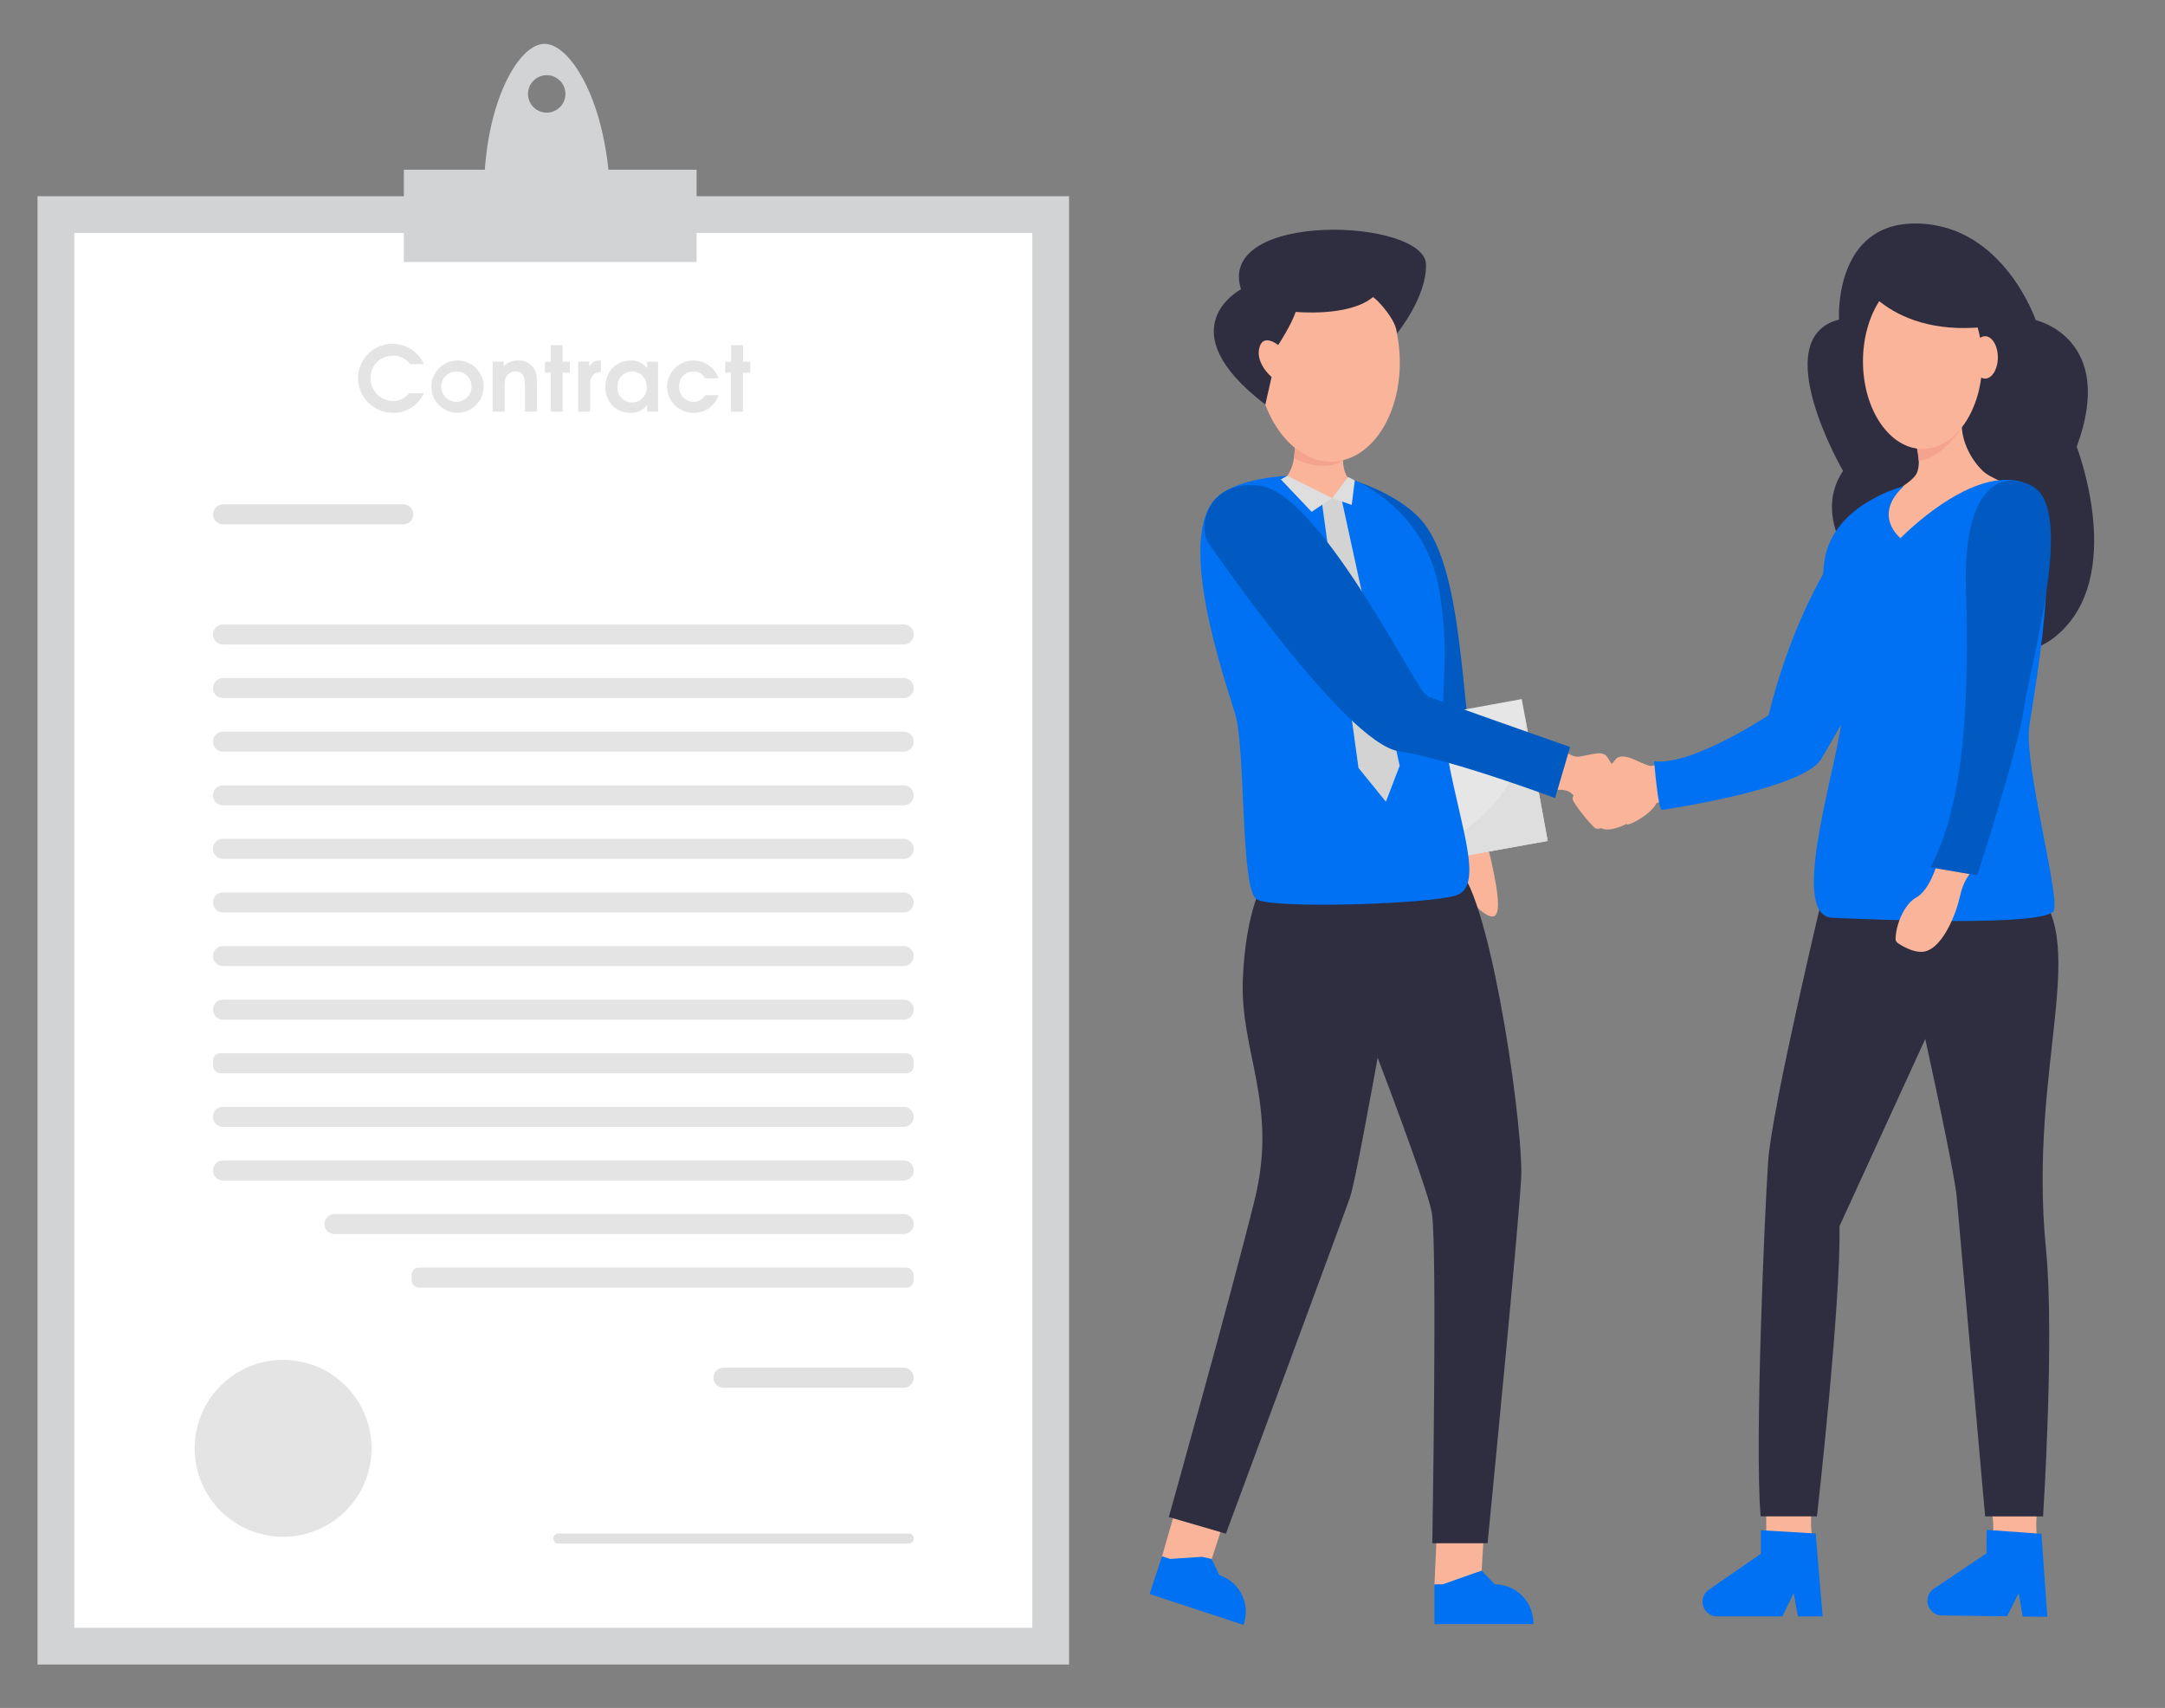 <!DOCTYPE svg PUBLIC "-//W3C//DTD SVG 1.1//EN" "http://www.w3.org/Graphics/SVG/1.1/DTD/svg11.dtd">
<svg id="e0dde367-83fa-4680-b0da-70d022910805" data-name="Layer 1" xmlns="http://www.w3.org/2000/svg" xmlns:xlink="http://www.w3.org/1999/xlink" width="865.76" height="682.89" viewBox="0 0 865.76 682.89">
<rect x="0" y="0" width="865.76" height="682.89" fill="#808080" stroke="none"/>
<defs>
<linearGradient id="ffd65cad-64d0-4e53-a42e-d4b940121073" x1="797.17" y1="192.2" x2="798.92" y2="192.2" gradientUnits="userSpaceOnUse">
<stop offset="0" stop-color="#ffdc17"/>
<stop offset="0.52" stop-color="#fdbf20"/>
<stop offset="1" stop-color="#faa02a"/>
</linearGradient>
<style xmlns="http://www.w3.org/1999/xhtml">*, ::after, ::before { box-sizing: border-box; }
img, svg { vertical-align: middle; }
</style>
<style xmlns="http://www.w3.org/1999/xhtml">*, body, html { -webkit-font-smoothing: antialiased; }
img, svg { max-width: 100%; }
</style>
</defs>
<path d="M633.28,315.59s-5.07,1.82-4.36,4.1,8.25,11.39,9.33,11.61c2.84.56,6.07-2.8,6.07-2.8Z" fill="#f9b499"/>
<path d="M623.82,298.51s4.13,4.55,7.67,4c6-.93,9.57-2.66,11.45.5,2.15,3.63,14.5,20.94,11.77,23.56s-12.13,7.36-15.42,3.82c-3.45-3.71-5.6-7.93-10.39-12.7-4.39-4.36-8.93.92-15.62-4.64C611.1,311.24,615.82,296.23,623.82,298.51Z" fill="#f9b499"/>
<path d="M662.41,321.15c-2.79,5.55-14.69,10.77-11.43,7.51s.28-13.43-2.27-16.13-10,3.46-13.16,1.47,6-4.34,10.3-10.13c3-4,10.09,1.65,14.19,2.41l3.3-.48L665.12,320Z" fill="#f9b499"/>
<path d="M471.39,599l-6.82,23.67s17.88,5.8,18.2,5.69,7.46-22.57,7.46-22.57Z" fill="#f9b499"/>
<polygon points="574.88 605.67 573.62 633.72 592.2 632.95 593.69 607.96 574.88 605.67" fill="#f9b499"/>
<path d="M551.46,239.3c-11.56,10.28-64.33-40.86-44.71-44.21,10.06-1.72,11.7-11.62,10.9-20.86,0-.16,0-.32,0-.48A76.78,76.78,0,0,0,514,157.26c13-16.9,28.94-11.62,24.61,12.29a75.8,75.8,0,0,0-1.57,14c0,.16,0,.32,0,.47.36,9.29,5.68,10.84,16.47,14.24C568.22,202.91,563,229,551.46,239.3Z" fill="#f9b499"/>
<path d="M594.86,338c-4.15.44-8.1,2.06-12.24,3.06,4.76,9.82,1.63,16.66,9.49,23C600.18,370.54,601.35,364.54,594.86,338Z" fill="#f9b499"/>
<path d="M593.1,327.89c-9.25-35.18-6.13-94.1-22.93-117.64-9-12.62-30-18.51-30-18.51C520.91,198.94,571.78,324,579.37,337c.86,1.48,1.92,3.67,2.54,4.85,4.2-.84,9.92-2.23,14-3.47C595.25,335.51,594,331.21,593.1,327.89Z" fill="#0071f2" data-primary="true"/>
<path d="M593.1,327.89c-9.25-35.18-6.13-94.1-22.93-117.64-9-12.62-30-18.51-30-18.51C520.91,198.94,571.78,324,579.37,337c.86,1.48,1.92,3.67,2.54,4.85,4.2-.84,9.92-2.23,14-3.47C595.25,335.51,594,331.21,593.1,327.89Z" opacity="0.2"/>
<polygon points="618.9 336.23 537.9 350.83 533.25 351.67 519.84 295.64 608.53 279.51 618.9 336.23" fill="#e6e6e6"/>
<path d="M618.9,336.23l-81,14.6c82-17.21,71.6-66.05,71.6-66.05Z" fill="#dedede"/>
<path d="M582,346.7c12.6,5.91,26.39,96.13,26.37,122.42,0,10.59-13.51,147.93-13.51,147.93H572.76s2-117.45-.13-131.78c-2.17-14.6-50.52-136.84-50.52-136.84Z" fill="#2f2e41" data-secondary="true"/>
<path d="M506,351.32s-7.82,11.13-9,40.25,14.17,50,4.72,88.17S467.4,606.56,467.4,606.56l22.83,6.65s46.14-124.41,49.68-134.65S564.37,346.7,564.37,346.7Z" fill="#2f2e41" data-secondary="true"/>
<path d="M541.58,192s28.63,11.38,34,44.24-1.63,39.35,3.5,67.18,14.5,51.09,3.06,54.63-72.93,5.37-79.55,1.58-4.42-60-8.61-74-24.32-71.34-7.15-86.94c8.5-7.72,27.9-8.46,27.9-8.46S529.17,212.86,541.58,192Z" fill="#0071f2" data-primary="true"/>
<polygon points="536.2 198.25 559.71 306.18 554.21 320.56 543.25 307.04 528.52 200.24 536.2 198.25" fill="#d3d3d3"/>
<polygon points="514.77 190.25 532.71 199.16 524.49 204.64 512.2 191.68 514.77 190.25" fill="#dedede"/>
<polygon points="532.71 199.16 539.11 190.71 541.77 192.11 540.54 201.88 532.71 199.16" fill="#dedede"/>
<path d="M483.34,217.24S537.77,297,559.4,300.38s62.46,18.72,62.46,18.72l6-20.42s-55.63-19.52-56.42-20.09,3.15,2.85-1.58-1.16-42.45-80.23-66-83.21C483,191.58,478.73,210.65,483.34,217.24Z" fill="#0071f2" data-primary="true"/>
<path d="M483.34,217.24S537.77,297,559.4,300.38s62.46,18.72,62.46,18.72l6-20.42s-55.63-19.52-56.42-20.09,3.15,2.85-1.58-1.16-42.45-80.23-66-83.21C483,191.58,478.73,210.65,483.34,217.24Z" opacity="0.2"/>
<path d="M706.26,613c.09-.06,0-11.6,0-11.6h18.52a42.83,42.83,0,0,0,.34,15.81Z" fill="#f9b499"/>
<path d="M815.2,618.54a42.84,42.84,0,0,1-.34-15.81H796.35s1.5,9.32.23,11.34a1,1,0,0,1-.23.26Z" fill="#f9b499"/>
<path d="M743.64,208.22c-1.14.63-23.86,27-36.39,77.75,0,0-30.79,20.42-45.77,18.38,0,0,1.58,19.75,3.13,19.48s56.48-8.27,63.68-20.36,45-77.06,36.75-90S755.84,201.49,743.64,208.22Z" fill="#0071f2" data-primary="true"/>
<path d="M729.34,356.1S708.51,443,707.06,464.35c-1.33,19.54-5.46,112.62-3,141.94h22.52s9.67-85.48,9-116l59.07-128.92Z" fill="#2f2e41" data-secondary="true"/>
<path d="M811.16,353c26.51,20.9-.39,71.93,7,146.3,3.49,35.27-1.16,107-1.16,107H793.84L782.55,479.64C782.24,468.1,756,353,756,353Z" fill="#2f2e41" data-secondary="true"/>
<path d="M799.08,192l.43,0-.47.05Z" fill="#f09898"/>
<path d="M798.92,192.06l-1.75.28C797.75,192.23,798.33,192.14,798.92,192.06Z" fill="url(#ffd65cad-64d0-4e53-a42e-d4b940121073)"/>
<path d="M746.9,232.77s-24-23.36-9.89-44.49c0,0-30.79-53-1.61-60.5,0,0-2.37-39.36,31.75-38.41S814.07,128,814.07,128s32.47,7.14,16.38,50.65c0,0,20.27,52.21-8.31,75.68S746.9,232.77,746.9,232.77Z" fill="#2f2e41" data-secondary="true"/>
<path d="M806.82,212.25c-2.86,20.53-49.17,10.53-55.19-1s12.57-16.17,15-22.38c1-2.66.78-5.93.16-8.8a34.79,34.79,0,0,0-2.32-6.91c-4.79-21.82,22-12.5,22-12.5a20.41,20.41,0,0,0-1.89,6.77c-.89,9,4.27,17,8.25,20.78C798.38,193.6,809.68,191.72,806.82,212.25Z" fill="#f9b499"/>
<path d="M761.27,194.4s-27.89,7-31.6,29.24,9.89,46.48,6.18,68.57-19.63,74-3.19,74.74,86.6,3.71,88.72-3-12-58.49-9.9-73.51,17-92.65-3.74-97.93S760,215.18,760,215.18,748.56,206.21,761.27,194.4Z" fill="#0071f2" data-primary="true"/>
<path d="M768.7,380.56c6.21-.36,11.25-9.84,13.82-17.66,2.35-7.19,1.05-9.36,9.19-18.53l-16-2.84s-2.94,13.69-9.47,17.36c-4.61,2.58-8,10.34-8.22,16.39a2.07,2.07,0,0,0,.88,1.77C760.69,378.26,764.87,380.78,768.7,380.56Z" fill="#f9b499"/>
<path d="M771.92,346.8,790.65,350s16.27-49.64,18.87-67.59,20.13-77.9,3.57-87.75c-10.75-6.39-28.25-3-26.93,40.83S785.71,321.36,771.92,346.8Z" fill="#0071f2" data-primary="true"/>
<path d="M771.92,346.8,790.65,350s16.27-49.64,18.87-67.59,20.13-77.9,3.57-87.75c-10.75-6.39-28.25-3-26.93,40.83S785.71,321.36,771.92,346.8Z" opacity="0.2"/>
<path d="M241.22,54.62c-4.84-22.87-15.39-37.26-23.61-37.08s-17.94,14.62-22.08,37.08a123,123,0,0,0-1.82,16.18h49.83A118.35,118.35,0,0,0,241.22,54.62ZM218.64,30.07a7.48,7.48,0,1,1-7.49,7.49A7.48,7.48,0,0,1,218.64,30.07Z" fill="#d1d3d4"/>
<rect x="22.38" y="85.8" width="397.77" height="572.39" fill="#fff"/>
<path d="M427.5,665.53H15V78.46H427.5ZM29.72,650.85h383.1V93.15H29.72Z" fill="#d1d3d4"/>
<rect x="161.5" y="67.86" width="117.07" height="36.89" fill="#d1d3d4"/>
<path d="M157.19,165.05a13.91,13.91,0,0,1-14-13.87,13.73,13.73,0,0,1,13.69-13.69,13.54,13.54,0,0,1,12.61,8.11H164a8,8,0,0,0-7-3.35,8.74,8.74,0,0,0-8.83,9,9.06,9.06,0,0,0,8.94,9.07c2.55,0,4.43-.86,6.59-3.13h5.8A13.16,13.16,0,0,1,157.19,165.05Z" fill="#e4e4e4"/>
<path d="M182.77,165.05a10.45,10.45,0,1,1,10.63-10.3A10.53,10.53,0,0,1,182.77,165.05Zm0-16.5a6.06,6.06,0,1,0,5.8,6A5.92,5.92,0,0,0,182.77,148.55Z" fill="#e4e4e4"/>
<path d="M209.94,164.58v-9.76c0-5.33-1.44-6.27-3.82-6.27a4,4,0,0,0-3.53,1.84c-.61,1-.79,2.12-.79,4.79v9.4H197v-20h4.44v1.91a7.39,7.39,0,0,1,5.62-2.37,7.17,7.17,0,0,1,6.23,2.88c1.08,1.55,1.44,3.28,1.44,6.84v10.7Z" fill="#e4e4e4"/>
<path d="M225,149v15.6h-4.79V149H217.9v-4.36h2.34V138H225v6.66h2.89V149Z" fill="#e4e4e4"/>
<path d="M236,153.49v11.09h-4.79v-20h4.4v1.95c1.26-1.84,2.27-2.41,4.32-2.41h.36v4.61C237.43,148.84,236,150.39,236,153.49Z" fill="#e4e4e4"/>
<path d="M258.76,164.58V162a8,8,0,0,1-6.63,3.06c-5.84,0-10.06-4.36-10.06-10.38s4.26-10.51,10.16-10.51a7.42,7.42,0,0,1,6.53,3.13v-2.67h4.39v20Zm-6-16c-3.42,0-5.84,2.59-5.84,6.23a5.86,5.86,0,1,0,11.71,0C258.61,151.11,256.16,148.55,252.74,148.55Z" fill="#e4e4e4"/>
<path d="M277.42,165.05a10.53,10.53,0,0,1-10.67-10.45,10.57,10.57,0,0,1,20.57-3.31h-5.4a4.84,4.84,0,0,0-4.65-2.74c-3.31,0-5.69,2.52-5.69,6a5.81,5.81,0,0,0,5.8,6.09,5,5,0,0,0,4.54-2.63h5.4A10.15,10.15,0,0,1,277.42,165.05Z" fill="#e4e4e4"/>
<path d="M297.09,149v15.6H292.3V149H290v-4.36h2.34V138h4.79v6.66H300V149Z" fill="#e4e4e4"/>
<path d="M161.22,209.65h-72a4,4,0,0,1-4-4h0a4,4,0,0,1,4-4h72.05a4,4,0,0,1,4,4h0A4,4,0,0,1,161.22,209.65Z" fill="#e1e1e1"/>
<path d="M361.38,554.87H289.32a4,4,0,0,1-4-4h0a4,4,0,0,1,4-4h72.06a4,4,0,0,1,4,4h0A4,4,0,0,1,361.38,554.87Z" fill="#e1e1e1"/>
<path d="M361.38,257.69H89.17a4,4,0,0,1-4-4h0a4,4,0,0,1,4-4H361.38a4,4,0,0,1,4,4h0A4,4,0,0,1,361.38,257.69Z" fill="#e4e4e4"/>
<path d="M361.38,279.12H89.17a4,4,0,0,1-4-4h0a4,4,0,0,1,4-4H361.38a4,4,0,0,1,4,4h0A4,4,0,0,1,361.38,279.12Z" fill="#e4e4e4"/>
<path d="M361.38,300.55H89.17a4,4,0,0,1-4-4h0a4,4,0,0,1,4-4H361.38a4,4,0,0,1,4,4h0A4,4,0,0,1,361.38,300.55Z" fill="#e4e4e4"/>
<path d="M361.38,322H89.17a4,4,0,0,1-4-4h0a4,4,0,0,1,4-4H361.38a4,4,0,0,1,4,4h0A4,4,0,0,1,361.38,322Z" fill="#e4e4e4"/>
<path d="M361.38,343.4H89.17a4,4,0,0,1-4-4h0a4,4,0,0,1,4-4H361.38a4,4,0,0,1,4,4h0A4,4,0,0,1,361.38,343.4Z" fill="#e4e4e4"/>
<path d="M361.38,364.83H89.17a4,4,0,0,1-4-4h0a4,4,0,0,1,4-4H361.38a4,4,0,0,1,4,4h0A4,4,0,0,1,361.38,364.83Z" fill="#e4e4e4"/>
<path d="M361.38,386.26H89.17a4,4,0,0,1-4-4h0a4,4,0,0,1,4-4H361.38a4,4,0,0,1,4,4h0A4,4,0,0,1,361.38,386.26Z" fill="#e4e4e4"/>
<path d="M361.38,407.69H89.17a4,4,0,0,1-4-4h0a4,4,0,0,1,4-4H361.38a4,4,0,0,1,4,4h0A4,4,0,0,1,361.38,407.69Z" fill="#e4e4e4"/>
<rect x="85.16" y="421.12" width="280.22" height="8.01" rx="2.92" fill="#e4e4e4"/>
<path d="M361.38,450.55H89.17a4,4,0,0,1-4-4h0a4,4,0,0,1,4-4H361.38a4,4,0,0,1,4,4h0A4,4,0,0,1,361.38,450.55Z" fill="#e4e4e4"/>
<path d="M361.38,472H89.17a4,4,0,0,1-4-4h0a4,4,0,0,1,4-4H361.38a4,4,0,0,1,4,4h0A4,4,0,0,1,361.38,472Z" fill="#e4e4e4"/>
<path d="M361.38,493.41H133.77a4,4,0,0,1-4-4h0a4,4,0,0,1,4-4H361.38a4,4,0,0,1,4,4h0A4,4,0,0,1,361.38,493.41Z" fill="#e4e4e4"/>
<path d="M363.38,617.16H223.27a2,2,0,0,1-2-2h0a2,2,0,0,1,2-2H363.38a2,2,0,0,1,2,2h0A2,2,0,0,1,363.38,617.16Z" fill="#e1e1e1"/>
<rect x="164.58" y="506.83" width="200.8" height="8.01" rx="2.92" fill="#e4e4e4"/>
<circle cx="113.21" cy="579.13" r="35.37" transform="translate(-476.44 556.25) rotate(-76.72)" fill="#e4e4e4"/>
<path d="M459.74,637.33l2.62.86h0l1.35.45,4.39,1.45,22.14,7.29,6.32,2.08.72.24.12-.37,0-.1c.19-.61.36-1.23.49-1.85a15.34,15.34,0,0,0-.42-7.58,15.76,15.76,0,0,0-.63-1.66c-.1-.22-.2-.44-.31-.66a15.26,15.26,0,0,0-8.92-7.68h0l-3.09-6.47-3.89-.87-1.78.12-1.2.08-9,.61-.68.05-3.28-1.08-1.2,3.64-1.76,5.35-.67,2Z" fill="#0071f2" data-primary="true"/>
<path d="M573.62,633.48v15.89h39.53v-.5a15.39,15.39,0,0,0-15.38-15.39h0L592.5,628,589,629.2l-11.32,4-.62.25Z" fill="#0071f2" data-primary="true"/>
<path d="M728.84,646.29H719L717.25,637l-4.49,9.28H686.69a5.86,5.86,0,0,1-3.33-10.68l20.82-14.38v-9.38l21.9,1.3Z" fill="#0071f2" data-primary="true"/>
<path d="M818.7,646.44l-9.83-.12-1.64-9.3-4.61,9.22-26.06-.33a5.86,5.86,0,0,1-3.2-10.72l21-14.12.11-9.38,21.88,1.58Z" fill="#0071f2" data-primary="true"/>
<path d="M517.43,183.23a43.39,43.39,0,0,0,.32-5.95s8.62,8.27,19.25,6.73C537,184,530.8,189.58,517.43,183.23Z" fill="#f4a48e" style="isolation:isolate"/>
<ellipse cx="531.07" cy="143.27" rx="28.65" ry="41.35" transform="translate(-7.29 30.43) rotate(-3.26)" fill="#f9b499"/>
<path d="M506,161.74l2.49-11s-6.95-5.81-4.7-12.32c1.73-5,7.35-.47,7.35-.47s5.15-7.83,7-13.25c0,0,21.24,2.12,30.86-5.89,1.36.39,9.57,9.31,9.66,14.48,0,0,11.85-14.41,11.59-27.52-.36-18.48-84-21.73-74,9.94C496.15,115.69,466.29,131.44,506,161.74Z" fill="#2f2e41" data-secondary="true"/>
<path d="M767.27,184.29s-.52-5.61-1.38-7.54a28.66,28.66,0,0,0,18.6-5.86S776.36,183.58,767.27,184.29Z" fill="#f4a48e" style="isolation:isolate"/>
<ellipse cx="768.83" cy="144.47" rx="23.85" ry="35.03" fill="#f9b499"/>
<path d="M742,109.43s12.92,26.86,55.17,20.86L796,114.86l-24.1-12.57Z" fill="#2f2e41" data-secondary="true"/>
<ellipse cx="793.81" cy="142.9" rx="5.11" ry="8.47" fill="#f9b499"/>
</svg>